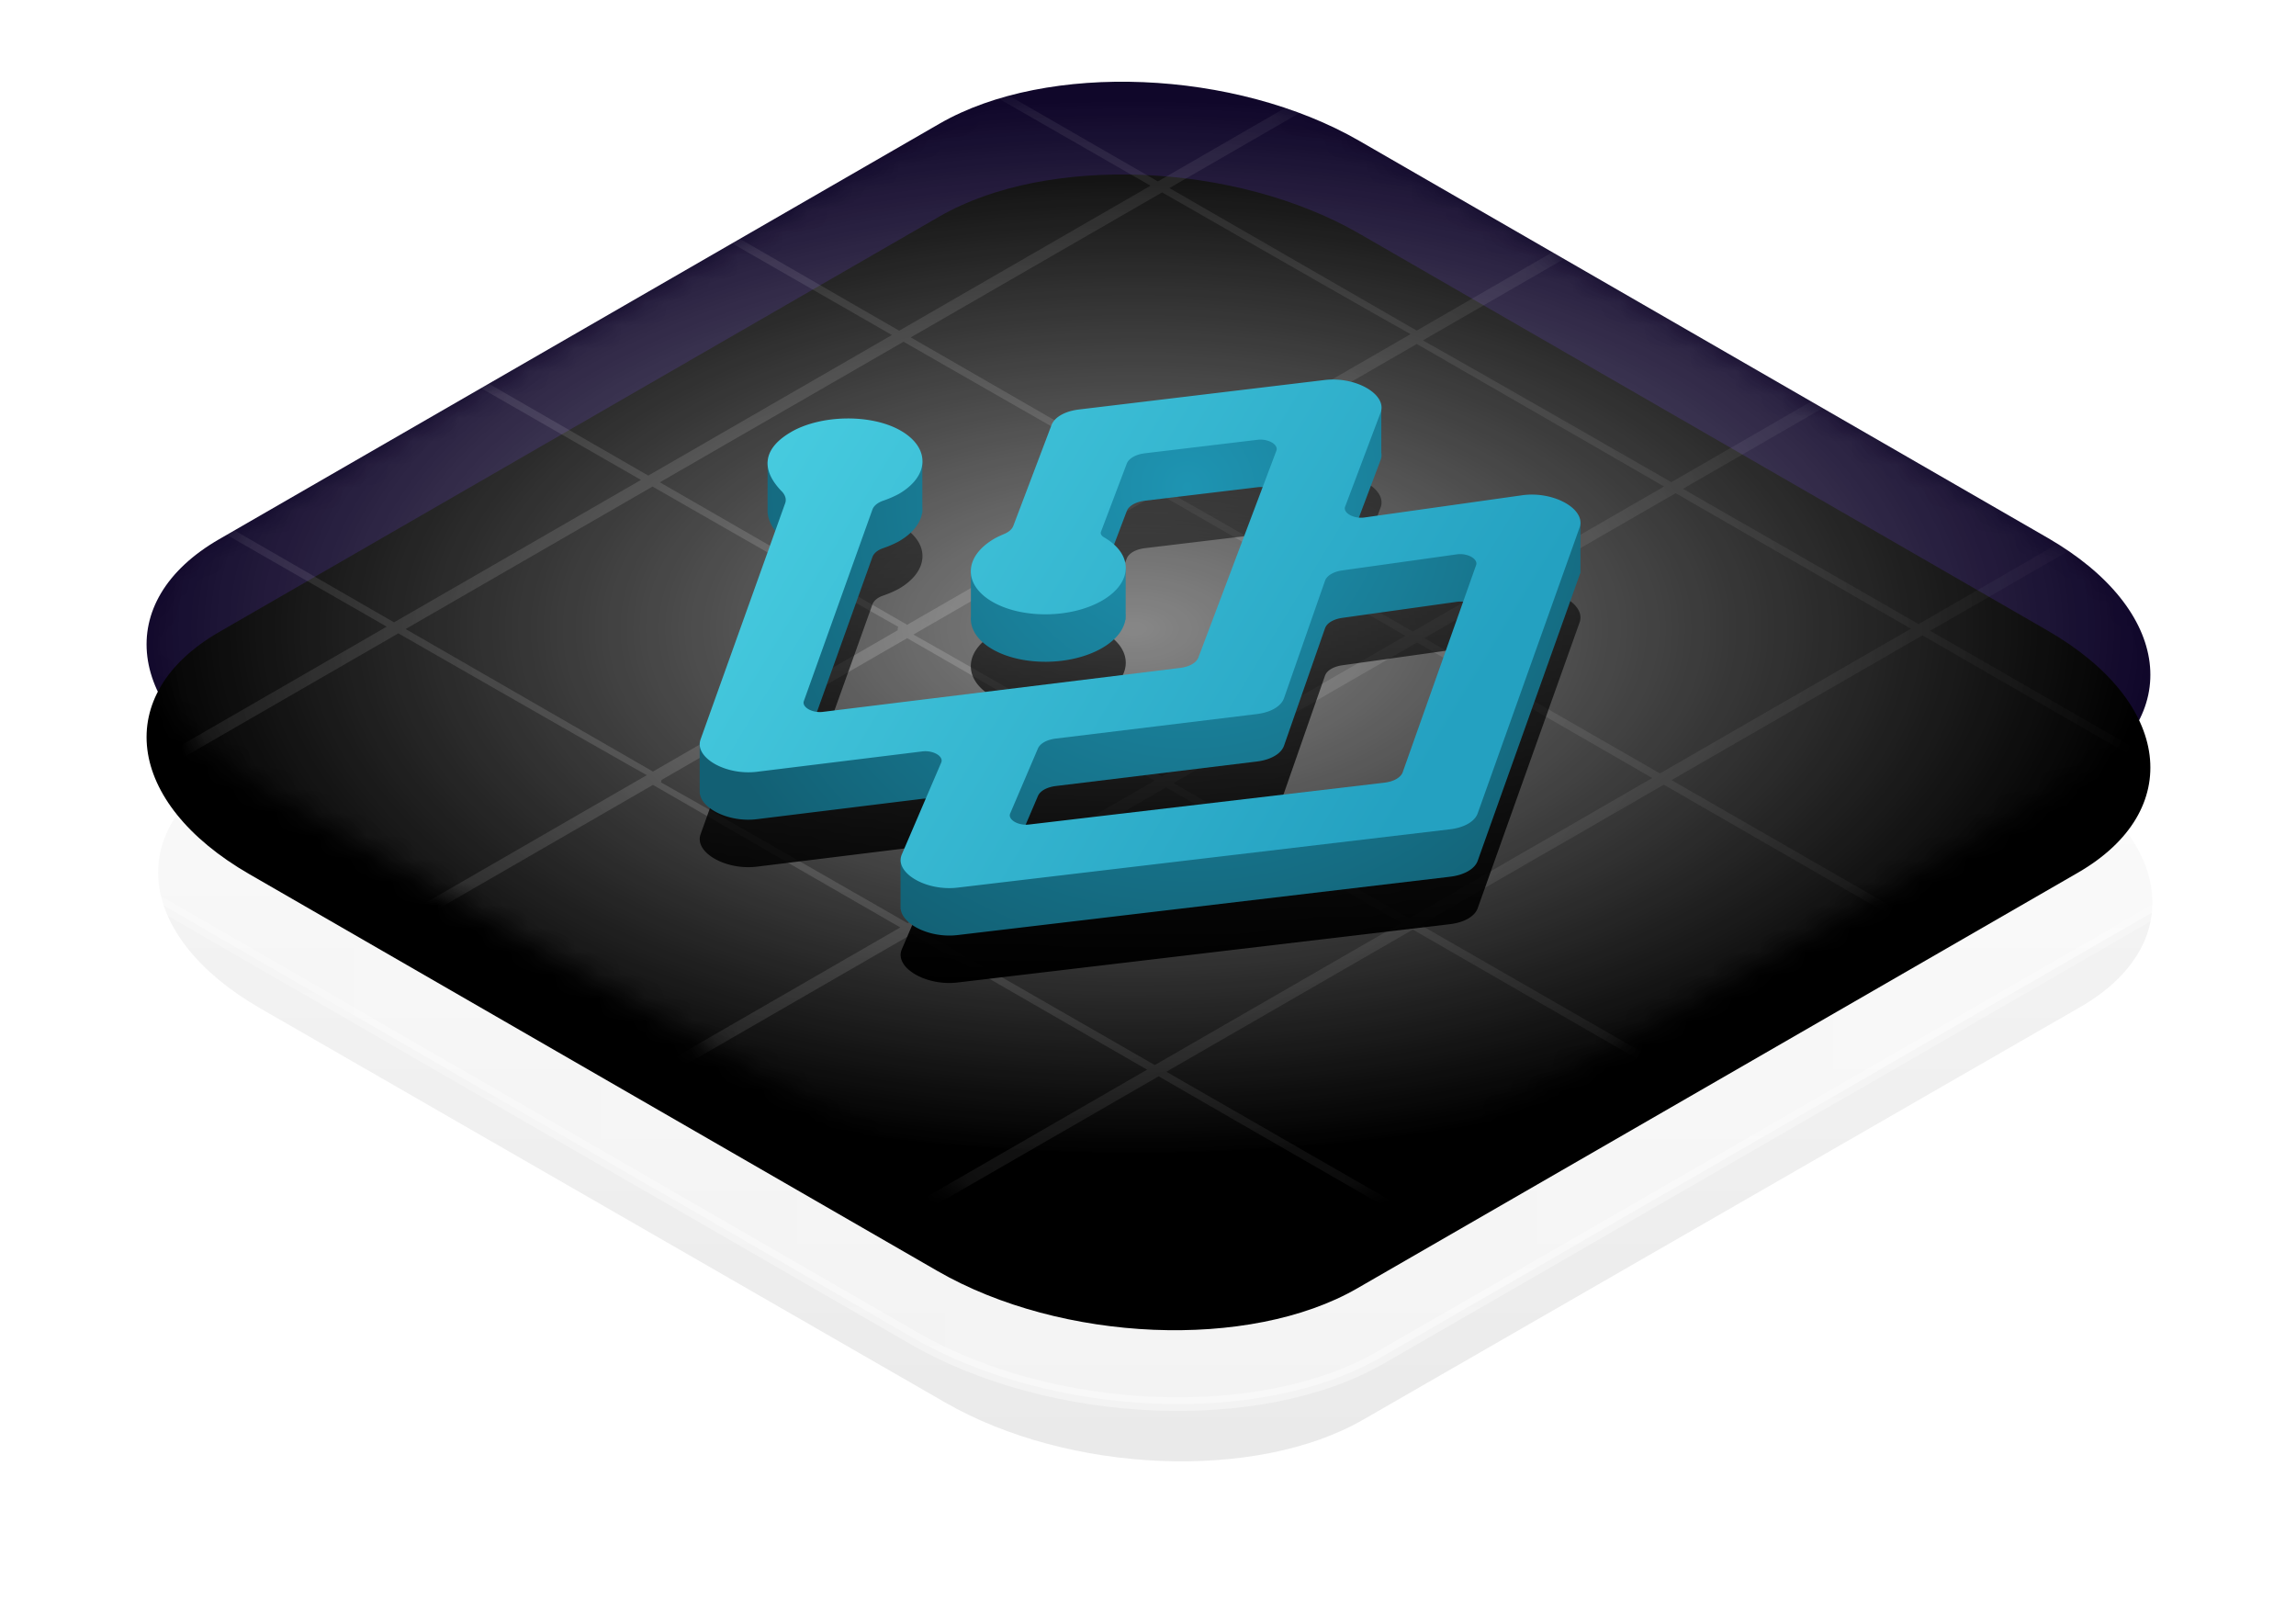 <svg xmlns="http://www.w3.org/2000/svg" xmlns:xlink="http://www.w3.org/1999/xlink" viewBox="0 0 99 70"><defs><linearGradient id="a" x1="50%" x2="50%" y1="0%" y2="100%"><stop offset="0%" stop-opacity=".053"/><stop offset="100%" stop-opacity=".941"/></linearGradient><linearGradient id="c" x1=".702%" x2="98.733%" y1="50%" y2="50%"><stop offset="0%" stop-color="#FFF" stop-opacity=".639"/><stop offset="100%" stop-color="#FFF"/></linearGradient><linearGradient id="d" x1="50%" x2="50%" y1=".257%" y2="100%"><stop offset="0%" stop-color="#FFF" stop-opacity="0"/><stop offset="100%" stop-color="#FFF" stop-opacity=".4"/></linearGradient><linearGradient id="e" x1="1.358%" x2="100%" y1="50%" y2="50%"><stop offset="0%" stop-color="#FFF" stop-opacity=".7"/><stop offset="100%" stop-color="#FFF" stop-opacity=".9"/></linearGradient><linearGradient id="f" x1="50%" x2="50%" y1=".257%" y2="100%"><stop offset="0%" stop-color="#FFF" stop-opacity="0"/><stop offset="100%" stop-color="#FFF"/></linearGradient><linearGradient id="n" x1="62.212%" x2="62.212%" y1="0%" y2="100%"><stop offset="0%" stop-opacity=".4"/><stop offset="100%"/></linearGradient><linearGradient id="q" x1="-6.575%" x2="88.195%" y1="26.59%" y2="60.202%"><stop offset="0%" stop-color="#4ACFE2"/><stop offset="100%" stop-color="#24A1C1"/></linearGradient><filter id="b" width="114.3%" height="124.8%" x="-7.1%" y="-12.4%" filterUnits="objectBoundingBox"><feGaussianBlur in="SourceGraphic" stdDeviation="2.045"/></filter><filter id="h" width="105.8%" height="110%" x="-2.9%" y="-5%" filterUnits="objectBoundingBox"><feGaussianBlur in="SourceAlpha" result="shadowBlurInner1" stdDeviation=".5"/><feOffset dy="4" in="shadowBlurInner1" result="shadowOffsetInner1"/><feComposite in="shadowOffsetInner1" in2="SourceAlpha" k2="-1" k3="1" operator="arithmetic" result="shadowInnerInner1"/><feColorMatrix in="shadowInnerInner1" values="0 0 0 0 0 0 0 0 0 0 0 0 0 0 0 0 0 0 0.5 0"/></filter><filter id="k"><feColorMatrix in="SourceGraphic" values="0 0 0 0 0.141 0 0 0 0 0.631 0 0 0 0 0.757 0 0 0 1 0"/></filter><filter id="o" width="124.2%" height="142%" x="-12.1%" y="-21%" filterUnits="objectBoundingBox"><feGaussianBlur in="SourceGraphic" stdDeviation="1.534"/></filter><radialGradient id="i" cx="48.18%" cy="52.179%" r="29.45%" fx="48.18%" fy="52.179%" gradientTransform="matrix(-.574 .107 -.04 -.65 .78 .81)"><stop offset="0%" stop-color="#FFF"/><stop offset="99.137%" stop-color="#FFF" stop-opacity="0"/><stop offset="100%" stop-color="#CC7613" stop-opacity="0"/></radialGradient><radialGradient id="l" cx="50%" cy="56.122%" r="43.878%" fx="50%" fy="56.122%" gradientTransform="matrix(0 1 -1.047 0 1.087 .061)"><stop offset="0%" stop-color="#FFF" stop-opacity=".622"/><stop offset="100%" stop-color="#FFF" stop-opacity="0"/></radialGradient><radialGradient id="p" cx="55.396%" cy="15.264%" r="100%" fx="55.396%" fy="15.264%" gradientTransform="matrix(0 1 -.602 0 .646 -.401)"><stop offset="0%" stop-color="#1E94B2"/><stop offset="100%" stop-color="#126074"/></radialGradient><ellipse id="m" cx="48.175" cy="25.76" rx="48.175" ry="25.76"/><path id="g" d="M52.3 2.554c-5.354-3.087-13.465-3.423-18.102-.75L3.13 19.723c-4.637 2.674-4.054 7.351 1.3 10.439L34.1 47.27c5.354 3.088 13.465 3.424 18.101.75l31.07-17.917c4.636-2.674 4.054-7.351-1.3-10.439L52.3 2.555z"/></defs><g fill="none" fill-rule="evenodd"><path fill="url(#a)" d="M57.35 15.31c-5.327-3.066-13.4-3.4-18.014-.745l-30.92 17.79C3.8 35.01 4.38 39.654 9.708 42.72l29.53 16.99c5.327 3.065 13.4 3.398 18.014.743l30.92-17.79c4.615-2.654 4.036-7.299-1.293-10.364l-29.53-16.99z" filter="url(#b)" opacity=".3" transform="translate(1.52 .755)"/><path fill="url(#c)" fill-opacity=".5" stroke="url(#d)" stroke-width=".589" d="M58.11 7.255c-5.948-3.43-14.96-3.803-20.112-.832L3.478 26.33c-5.152 2.971-4.505 8.168 1.444 11.599L37.889 56.94c5.949 3.43 14.96 3.804 20.113.833l34.52-19.908c5.152-2.97 4.505-8.168-1.444-11.599L58.111 7.255z" transform="translate(1.52 .755)"/><path fill="url(#e)" stroke="url(#f)" stroke-width=".589" d="M58.11 2.838c-5.948-3.43-14.96-3.803-20.112-.833L3.478 21.913c-5.152 2.971-4.505 8.168 1.444 11.599l32.967 19.012c5.949 3.43 14.96 3.803 20.113.833l34.52-19.908c5.152-2.971 4.505-8.168-1.444-11.599L58.111 2.838z" opacity=".9" transform="translate(1.52 .755)"/><g transform="translate(6.32 3.523)"><mask id="j" fill="#fff"><use xlink:href="#g"/></mask><use fill="#10072A" xlink:href="#g"/><use fill="#000" filter="url(#h)" xlink:href="#g"/><g fill="url(#i)" fill-rule="nonzero" mask="url(#j)" opacity=".166"><path d="M163.777-77.339c.409.21.368.363.249.431L33.463-1.545l10.142 5.843 130.856-75.533c.41.21.368.363.25.431L44.104 4.585l10.663 6.144 130.759-75.477c.41.21.368.363.25.432L55.034 11.152l.143.08c1.337.749 4.817 2.734 10.44 5.958l.13.074 130.845-75.525c.41.21.368.363.25.432L66.246 17.551c2.862 1.64 6.248 3.585 10.16 5.832l130.87-75.54c.41.211.369.364.25.433L76.906 23.671l.29.166c21.244 12.206 57.437 33.044 108.58 62.514a.25.25 0 01.116.279l-.026.061c-.041.073-36.473-20.868-109.293-62.822l-10.818 6.239c21.192 12.175 57.51 33.085 108.954 62.73.12.068.16.22.092.34-.042.072-36.502-20.885-109.38-62.872l-10.488 6.047c21.226 12.195 57.463 33.058 108.71 62.59.12.068.16.22.092.34-.042.072-36.42-20.838-109.136-62.731l-10.626 6.13c21.188 12.172 57.517 33.088 108.986 62.747.12.069.16.221.091.34-.042.073-36.512-20.89-109.411-62.89l-10.488 6.047c21.222 12.193 57.47 33.062 108.742 62.608.12.069.16.221.091.34-.041.073-36.43-20.844-109.167-62.75L22.52 55.062c21.23 12.197 57.46 33.056 108.689 62.577.12.069.16.221.091.34-.042.073-36.413-20.833-109.113-62.718L-54.24 99.374c-.41-.21-.369-.363-.25-.432l76.179-43.968-10.141-5.843-76.473 44.138c-.409-.21-.368-.363-.249-.432l76.222-43.994C7.568 46.839 4.014 44.79.384 42.698l-76.375 44.085c-.409-.21-.368-.363-.249-.432l76.2-43.985a.24.24 0 01.018-.17c-1.164-.649-4.69-2.66-10.574-6.034l-76.46 44.134c-.41-.21-.369-.363-.25-.432l76.212-43.987c-2.856-1.637-6.242-3.581-10.16-5.832l-76.487 44.146c-.409-.21-.368-.363-.249-.432l76.233-44.003-10.676-6.136-76.374 44.084c-.409-.21-.368-.362-.249-.431l76.127-43.939a137494.333 137494.333 0 01-97.876-56.362.248.248 0 01-.091-.34c.04-.07 32.81 18.763 98.312 56.496l10.286-5.93a143641.753 143641.753 0 01-97.823-56.33.25.25 0 01-.091-.341c.04-.07 32.792 18.752 98.258 56.465l10.476-6.04a137384.408 137384.408 0 01-97.577-56.19.248.248 0 01-.091-.34c.04-.069 32.71 18.706 98.014 56.324L-.516 4.625c-21.869-12.576-54.487-31.36-97.855-56.35a.247.247 0 01-.09-.34c.039-.069 32.802 18.76 98.29 56.483l10.476-6.04c-21.867-12.574-54.404-31.31-97.61-56.207a.248.248 0 01-.09-.34c.039-.07 32.72 18.711 98.044 56.341l10.807-6.23a148771.44 148771.44 0 01-97.695-56.259.249.249 0 01-.091-.34c.04-.07 32.75 18.728 98.13 56.39l.028-.01a.978.978 0 01.26.176l10.26 5.91.616.356 130.813-75.504zM22.179 42.995l-10.315 5.95c2.867 1.643 6.254 3.587 10.16 5.831l10.296-5.938-10.141-5.843zm-11.163-6.432l-4.787 2.76-5.577 3.22c1.39.779 4.96 2.817 10.71 6.113l10.317-5.949-10.663-6.144zM33 36.749l-10.505 6.06c2.865 1.642 6.251 3.586 10.159 5.831l10.487-6.048L33 36.749zm-11.165-6.434l-7.633 4.406-2.923 1.685c1.345.752 4.916 2.79 10.713 6.114l10.507-6.06c-3.48-2.004-7.034-4.053-10.664-6.145zm22.126.107l-10.648 6.14c2.857 1.638 6.244 3.582 10.16 5.831l10.629-6.128-10.14-5.843zM.034 30.026l-10.314 5.952L.327 42.09l.048.037 10.262-5.924c0-.038.008-.077.026-.112-1.169-.652-4.713-2.674-10.629-6.065zm32.763-6.037l-10.446 6.028-.15.087a.23.23 0 01-.025.102c1.17.651 4.717 2.675 10.639 6.07l10.646-6.143-10.664-6.144zm21.985.187l-10.504 6.06c2.866 1.643 6.252 3.587 10.158 5.831l10.487-6.048-10.141-5.843zm-43.925-.394L.351 29.842l10.66 6.143h.003l7.908-4.564 2.648-1.526c-1.336-.747-4.907-2.785-10.712-6.113zm-21.48.127l-10.3 5.937 10.142 5.843L-.464 29.74a19797.43 19797.43 0 01-10.16-5.831zm54.24-6.167l-10.553 6.092c1.373.769 4.943 2.806 10.71 6.113l10.507-6.06-10.664-6.145zm22.316-.004l-10.838 6.25c2.859 1.64 6.246 3.583 10.16 5.832l10.82-6.238-10.142-5.844zm-44.116-.285l-10.646 6.142 10.663 6.145 5.063-2.923 5.493-3.171c-.007-.049 0-.1.023-.147-1.167-.65-4.7-2.666-10.596-6.046zm-43.618.03l-10.283 5.933 10.663 6.143 10.296-5.939-10.676-6.135zm21.997.179l-10.488 6.048L-.15 29.553l10.504-6.06C7.489 21.85 4.103 19.906.196 17.662zm54.574-6.356l-10.823 6.247a.223.223 0 01-.02.06c1.171.654 4.73 2.684 10.67 6.09l10.836-6.253-10.663-6.144zm-65.749-.067l-10.475 6.04 10.663 6.143 10.489-6.046-10.677-6.137zm43.62-.03l-10.509 6.06 10.63 6.124.028.023 10.563-6.093c-1.307-.731-4.878-2.769-10.713-6.114zm-21.482.126L.529 17.464l10.141 5.843 10.649-6.14c-2.856-1.637-6.243-3.581-10.16-5.832zM-.019 4.91l-10.614 6.123L.031 17.177l10.626-6.13C7.447 9.203 3.887 7.157-.019 4.91zm43.81-.14l-10.839 6.252 10.662 6.143 10.888-6.283c-1.229-.684-4.799-2.722-10.712-6.111zm-21.814.318L11.49 11.137l10.142 5.843 10.506-6.06a9890.025 9890.025 0 01-10.16-5.832zM10.804-1.334L.328 4.706l10.664 6.144 10.486-6.048-10.674-6.136zm22.327-.014l-10.82 6.239 10.142 5.843 10.836-6.25c-2.86-1.641-6.247-3.585-10.158-5.832zM21.954-7.772L11.149-1.54l10.664 6.144 10.818-6.24c-3.213-1.845-6.772-3.89-10.677-6.136z"/></g><g filter="url(#k)" opacity=".85"><g mask="url(#j)"><use fill="url(#l)" xlink:href="#m" transform="translate(-5.566 -5.345)"/></g></g></g><path fill="url(#n)" d="M4.198 6.516c1.273-.736 3.444-.79 4.723-.052 1.28.739 1.24 1.96-.089 2.728a4.514 4.514 0 01-.68.293c-.236.084-.397.22-.455.38L4.74 18.122c-.066.184.15.386.482.451.11.022.222.026.327.014l15.42-1.897c.4-.05.697-.22.784-.45l3.364-8.917c.069-.183-.144-.387-.475-.454a1.053 1.053 0 00-.33-.014l-4.859.582c-.402.049-.702.22-.79.451l-1.111 2.934c-.028.074.01.156.102.22l.033.021c1.279.739 1.24 1.96-.089 2.727-1.328.767-3.445.79-4.724.052-1.279-.739-1.239-1.96.09-2.728a2.35 2.35 0 01.178-.092l.113-.052.129-.056c.198-.083.335-.206.39-.35l1.644-4.338c.126-.333.542-.581 1.107-.666l.077-.01 10.592-1.27c1.328-.16 2.66.599 2.43 1.363l-.015.042-1.53 4.057c-.07.183.143.386.474.453.117.024.238.028.35.012l6.813-.96c1.353-.19 2.756.598 2.475 1.388L33.796 22.96c-.126.353-.58.615-1.193.688l-21.238 2.515c-1.372.162-2.735-.651-2.4-1.432l1.701-3.965c.078-.181-.125-.387-.455-.459a1.085 1.085 0 00-.349-.018l-7.148.88c-1.322.162-2.657-.589-2.44-1.353l.013-.042 3.65-10.188c.058-.161.008-.337-.138-.496l-.036-.036c-.912-.958-.756-1.85.435-2.537zM27.21 12.94l-1.765 5.054-.018.045c-.144.33-.58.572-1.162.642l-8.656 1.055c-.39.048-.682.21-.777.432l-1.195 2.799c-.078.181.126.387.455.459.115.025.234.031.345.018l15.335-1.806c.408-.048.71-.222.793-.457l3.164-8.925c.065-.184-.15-.386-.483-.451a1.012 1.012 0 00-.342-.011l-4.94.692c-.39.055-.675.226-.754.454z" filter="url(#o)" transform="translate(29.92 16.194)"/><path fill="url(#p)" d="M29.64 1.291v2.025a.58.58 0 01-.017.28l-.014.043-1.53 4.057c-.07.183.143.386.474.453.117.024.238.028.35.013l6.813-.96c.299-.042.6-.036.885.006l.001-.89h1.625V8.53h-.018l-.018.06-4.395 12.325c-.126.353-.58.615-1.193.688l-21.238 2.515C10.18 24.257 9 23.668 8.918 23h-.009v-2.136l.836-.001.921-2.144c.078-.181-.125-.387-.455-.459a1.085 1.085 0 00-.349-.018l-7.148.88c-1.25.154-2.513-.51-2.462-1.23H.25V15.85l.71-.001L3.937 7.54c.058-.161.008-.337-.138-.496l-.036-.036c-.354-.372-.547-.735-.581-1.079h-.004v-.062c-.001-.023-.002-.045-.001-.067V3.72H9.85v1.914c.007.07.007.14 0 .21v.086h-.012c-.076.442-.412.875-1.006 1.218a4.514 4.514 0 01-.68.293c-.236.084-.397.22-.455.38L4.74 16.077c-.066.184.15.386.482.451.11.022.222.026.327.014l15.42-1.897c.4-.05.697-.22.784-.45l3.364-8.917c.069-.183-.144-.387-.475-.454a1.053 1.053 0 00-.33-.014l-4.859.582c-.402.049-.702.22-.79.451l-.936 2.469h.89v1.942a.988.988 0 010 .172v.097h-.012c-.074.442-.41.878-1.007 1.222-1.328.767-3.445.79-4.724.052-.663-.383-.972-.896-.93-1.408V8.312l1.906-.001 1.568-4.131c.126-.333.542-.581 1.107-.666l.077-.01 10.592-1.27c.278-.034.557-.027.821.012V1.29h1.625zm3.265 8.459l-4.94.692c-.39.055-.675.226-.754.454l-1.765 5.054-.018.045c-.144.33-.58.572-1.162.642l-8.656 1.055c-.39.048-.682.21-.777.432l-1.195 2.799c-.078.181.126.387.455.459.115.025.234.031.345.018l15.335-1.806c.408-.048.71-.222.793-.457l3.164-8.925c.065-.184-.15-.386-.483-.451a1.012 1.012 0 00-.342-.011z" transform="translate(29.92 16.194)"/><path fill="url(#q)" d="M4.198 2.426c1.273-.736 3.444-.79 4.723-.052 1.28.739 1.24 1.96-.089 2.728a4.514 4.514 0 01-.68.293c-.236.084-.397.22-.455.38L4.74 14.032c-.066.184.15.386.482.451.11.022.222.026.327.014l15.42-1.897c.4-.05.697-.22.784-.45l3.364-8.917c.069-.183-.144-.387-.475-.454a1.053 1.053 0 00-.33-.014l-4.859.582c-.402.049-.702.22-.79.451l-1.111 2.934c-.028.075.01.156.102.22l.033.021c1.279.739 1.24 1.96-.089 2.727-1.328.767-3.445.79-4.724.052-1.279-.739-1.239-1.96.09-2.728a2.35 2.35 0 01.178-.092l.113-.052.129-.056c.198-.083.335-.206.39-.35l1.644-4.338c.126-.333.542-.581 1.107-.666l.077-.01L27.194.189c1.328-.16 2.66.599 2.43 1.363l-.015.042-1.53 4.057c-.07.183.143.386.474.453.117.024.238.028.35.013l6.813-.96c1.353-.19 2.756.597 2.475 1.387L33.796 18.87c-.126.353-.58.615-1.193.688l-21.238 2.515c-1.372.162-2.735-.651-2.4-1.432l1.701-3.965c.078-.181-.125-.387-.455-.459a1.085 1.085 0 00-.349-.018l-7.148.88c-1.322.162-2.657-.589-2.44-1.353l.013-.042 3.65-10.188c.058-.161.008-.337-.138-.496l-.036-.036c-.912-.958-.756-1.85.435-2.537zM27.21 8.85l-1.765 5.054-.018.045c-.144.33-.58.572-1.162.642l-8.656 1.055c-.39.048-.682.21-.777.432l-1.195 2.799c-.078.181.126.387.455.459.115.025.234.031.345.018l15.335-1.806c.408-.048.71-.222.793-.457l3.164-8.925c.065-.184-.15-.386-.483-.451a1.012 1.012 0 00-.342-.011l-4.94.692c-.39.055-.675.226-.754.454z" transform="translate(29.92 16.194)"/></g></svg>